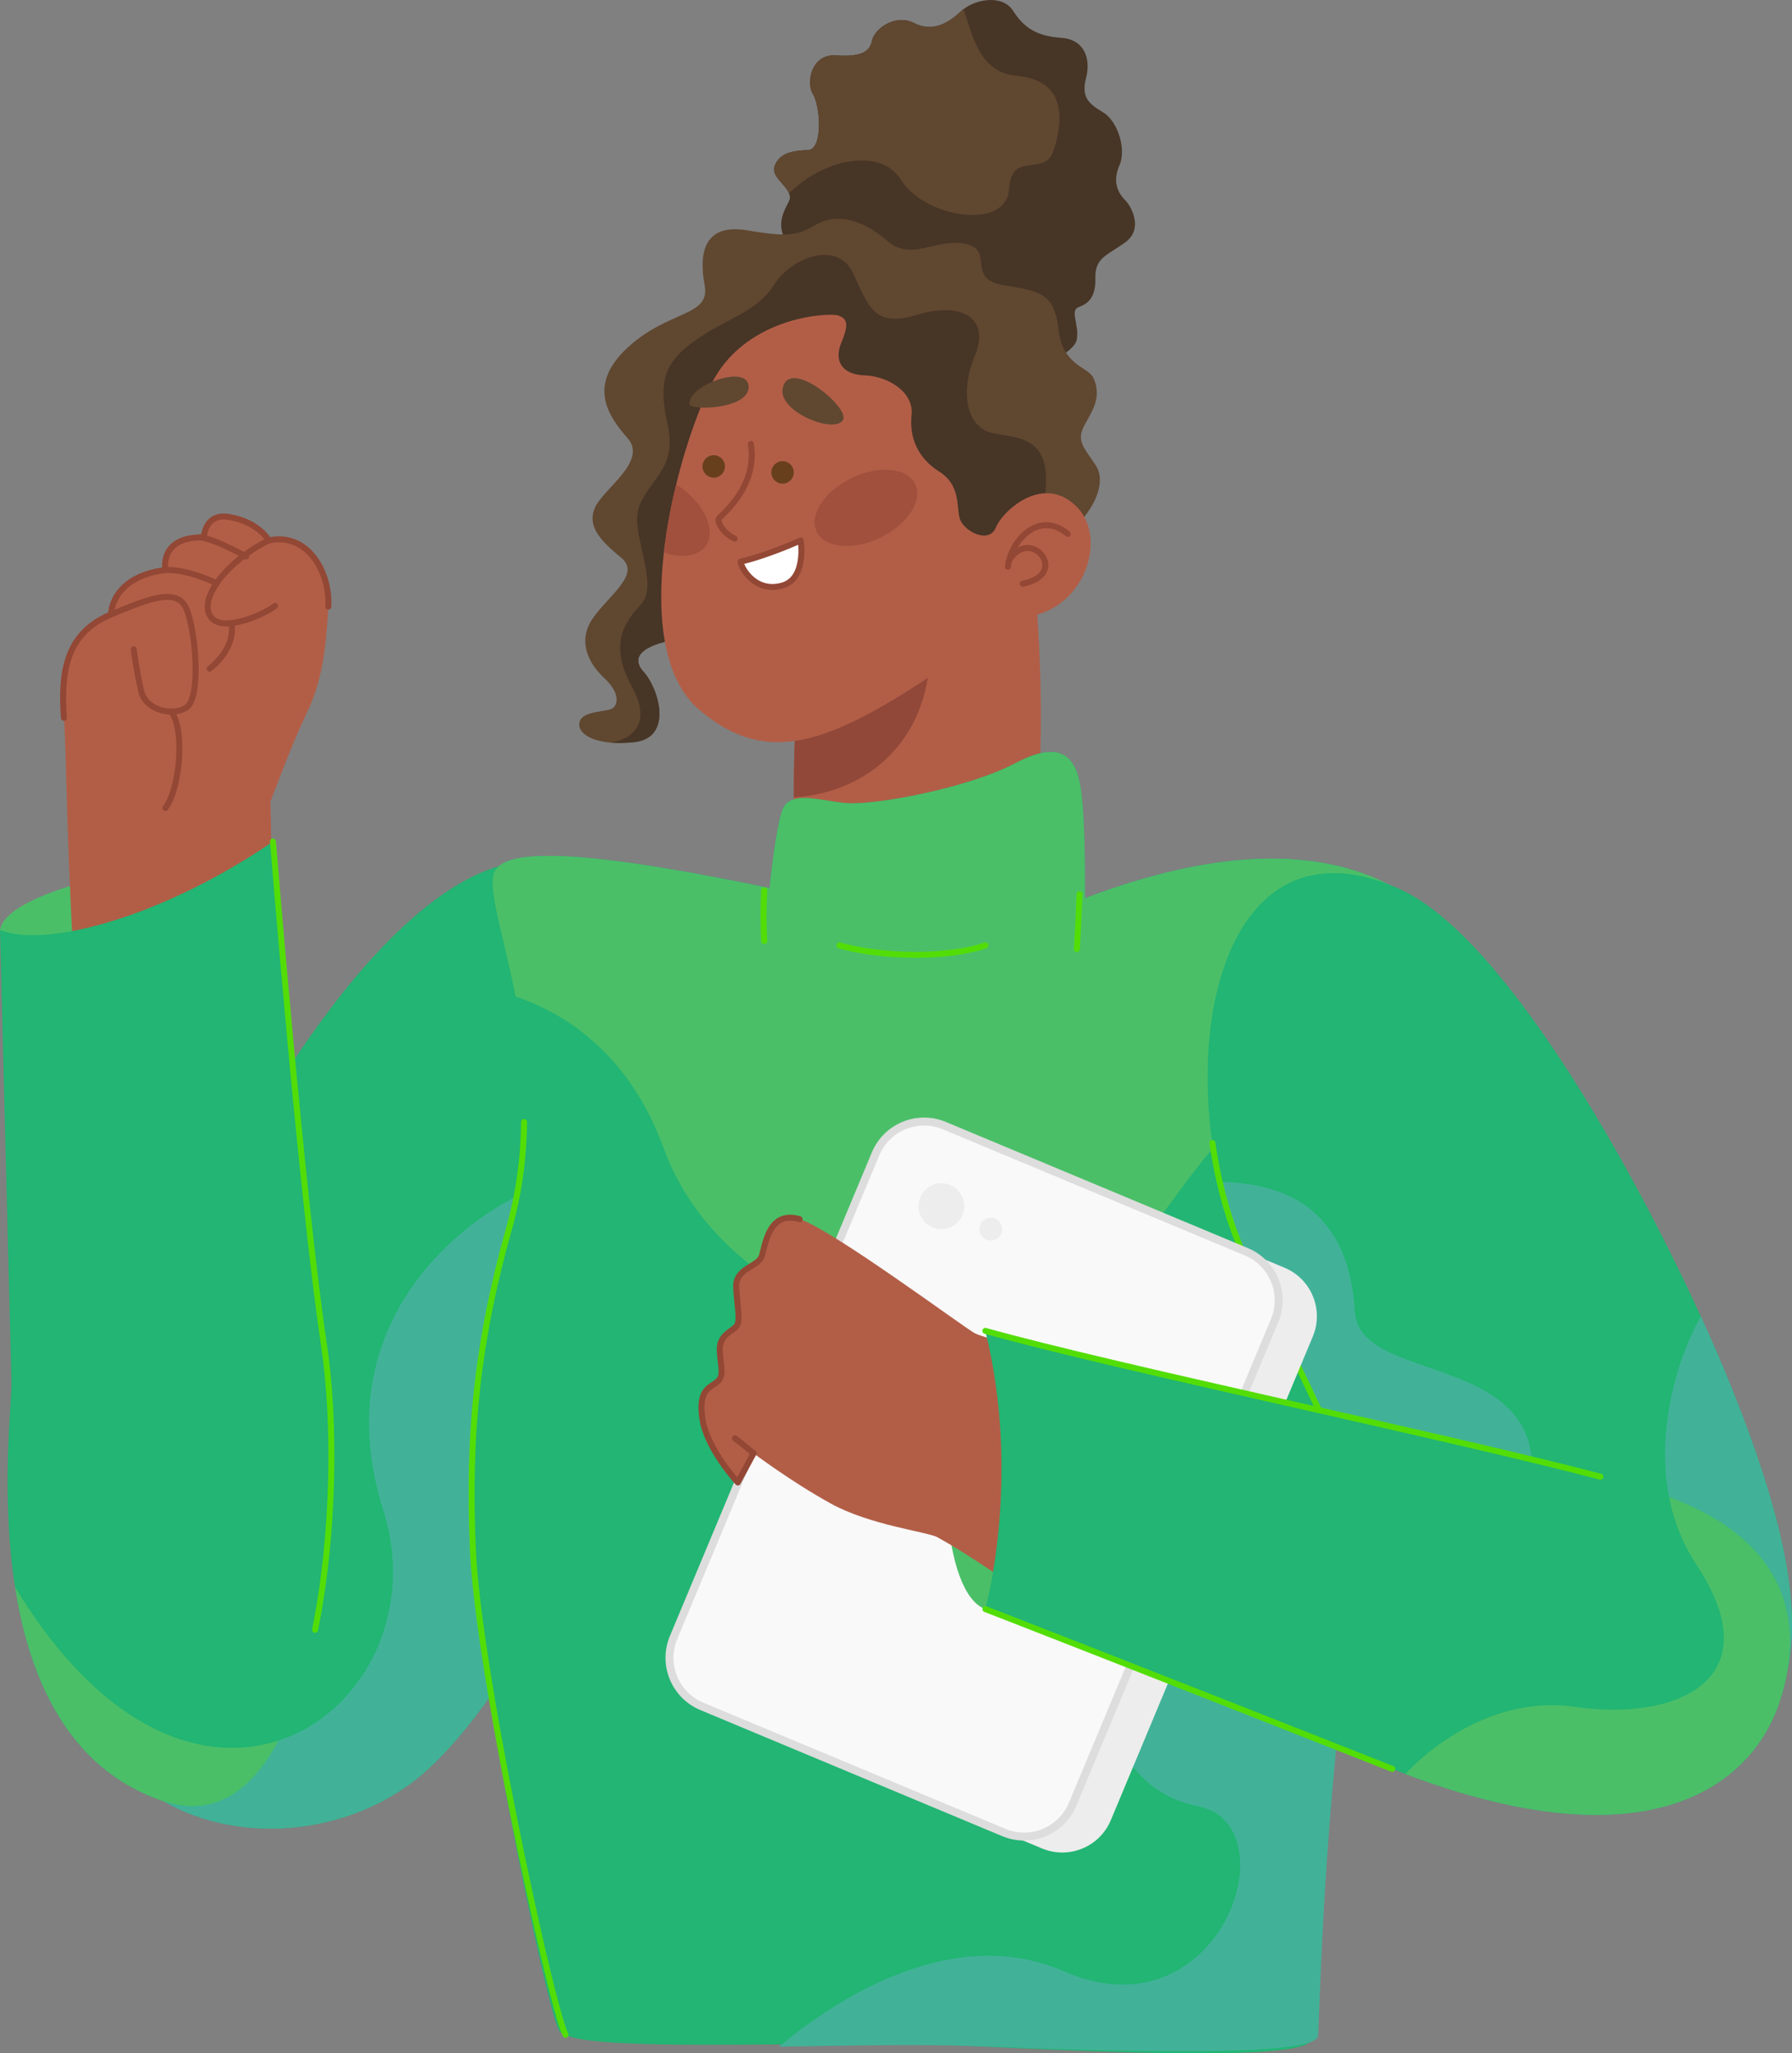 <?xml version="1.0" encoding="UTF-8"?>
<svg id="Layer_2" data-name="Layer 2" xmlns="http://www.w3.org/2000/svg" viewBox="0 0 914.36 1047.67">
  <rect x="0" y="0" width="914.36" height="1047.67" fill="#808080" stroke="none"/>
  <defs>
    <style>
      .cls-1 {
        fill: #b25e47;
      }

      .cls-2 {
        fill: #4bbf68;
      }

      .cls-3 {
        stroke: #53dd07;
      }

      .cls-3, .cls-4, .cls-5, .cls-6 {
        stroke-linecap: round;
        stroke-linejoin: round;
      }

      .cls-3, .cls-4, .cls-6 {
        stroke-width: 3.05px;
      }

      .cls-3, .cls-6 {
        fill: none;
      }

      .cls-7 {
        fill: #22b573;
      }

      .cls-8 {
        fill: #683f1d;
      }

      .cls-9 {
        fill: #473526;
      }

      .cls-10 {
        fill: #41b298;
      }

      .cls-4 {
        fill: #fff;
      }

      .cls-4, .cls-6 {
        stroke: #934735;
      }

      .cls-5 {
        fill: #f9f9f9;
        stroke: #ddd;
        stroke-width: 4.07px;
      }

      .cls-11 {
        fill: #a0503d;
      }

      .cls-12 {
        fill: #914839;
      }

      .cls-13 {
        fill: #604730;
      }

      .cls-14 {
        fill: #ededed;
      }
    </style>
  </defs>
  <g id="Layer_1-2" data-name="Layer 1">
    <path class="cls-7" d="m353.63,585.62c-.45,8.59-1.47,17.91-3.01,27.8-11.68,75.83-53.56,184.75-100.01,251.25-10.54,15.1-21.33,28-32.03,37.85-36.55,33.58-94.71,39.93-135.33,16.4-22.79-13.15-40.09-35.66-44.94-68.01-1.71-11.07-1.91-23.32-.41-36.75,7.77-68.87,54.7-186.9,111.32-272.09,6.47-9.81,13.11-19.17,19.82-27.96,31.99-41.92,65.86-71.15,96.79-74.32,6.51-.73,12.9-.24,19.09,1.51,51.24,14.53,73.3,54.87,68.71,144.33Z"/>
    <path class="cls-10" d="m259.78,626.73c-15.39,54.62-21.33,102.57-18.44,164.8.81,17.62,4.4,44.04,9.28,73.14-10.54,15.1-21.33,28-32.03,37.85-36.55,33.58-94.71,39.93-135.33,16.4-22.79-13.15-40.09-35.66-44.94-68.01,36.06,38.59,73.79,46.93,103.71,37.16,43.06-13.88,70.13-65.08,53.52-117.51-29.18-92.15,36.67-144.82,68.09-160.16-1.06,5.37-2.32,10.83-3.87,16.32Z"/>
    <path class="cls-7" d="m353.63,585.62c-.45,8.59-1.47,17.91-3.01,27.8-5.37-7.98-9.85-16.53-13.23-25.56-15.96-42.53-44.65-66.47-76.48-76.85-30.61-10.05-64.11-7.49-91.86,3.09,31.99-41.92,65.86-71.15,96.79-74.32,6.51-.73,12.9-.24,19.09,1.51,51.24,14.53,73.3,54.87,68.71,144.33Z"/>
    <path class="cls-1" d="m475.82,512.56c-57.96,7.08-70.46-39.36-70.82-105.7-.04-15.63.53-32.36,1.38-49.78.53-11.07,1.67-21.25,3.3-30.57,19.74-113.03,113.31-99.35,118.12-32.76,1.87,25.32,19.66,210.1-51.98,218.81Z"/>
    <path class="cls-12" d="m474.44,337.18c-3.09,44.61-35.17,67.57-69.4,69.68h-.04c-.04-15.63.53-32.36,1.38-49.78.53-11.07,1.67-21.25,3.3-30.57,18.89-8.06,67.2-25.32,64.76,10.66Z"/>
    <path class="cls-7" d="m698.88,776.78c-3,10.14-5.47,20.5-7.25,31.1-.48,2.89-.96,5.73-1.39,8.57-17.77,110.73-19.99,213.41-21.2,224.06-1.3,10.94-100.37,7.01-174.13,3.38-28.72-1.44-65.89-1.02-100.94-.77-54.87.44-104.62.57-108.77-7.21-2.67-5.03-9.77-34.54-17.52-72.35-1.2-5.87-2.44-11.91-3.68-18.11-.62-3.1-1.24-6.24-1.81-9.38-.7-3.59-1.39-7.22-2.08-10.85-.73-3.83-1.47-7.71-2.2-11.62-1.58-8.65-3.16-17.37-4.65-26.06-1.5-8.64-2.87-17.21-4.21-25.57-4.58-29.15-7.88-55.6-8.51-73.24-2.24-62.26,4.21-110.14,20.17-164.6.42-1.38.8-2.72,1.14-4.1.63-2.31,1.19-4.63,1.74-6.94.3-1.22.55-2.44.81-3.65.26-1.22.51-2.44.73-3.66.26-1.22.47-2.44.69-3.62.22-1.22.39-2.4.57-3.62.39-2.36.7-4.71,1.01-7.03.67-5.77,1.14-11.43,1.36-16.96.05-.77.06-1.51.06-2.24.16-3.91.16-7.77.12-11.6-.33-19.01-2.83-36.7-5.88-52.29-5.68-29.37-13.26-51.47-11.4-61.62.91-5,6.11-8,15.2-9.32.61-.12,1.26-.15,1.87-.22,22.29-2.62,65.41,3.74,123.98,15.83,0,0,2.69-27.73,6.23-39.05,1.43-4.63,4.83-6.42,9.31-6.78,6.4-.58,15.04,1.75,23.34,2.52,14.07,1.29,61.99-7.45,86.63-20.42,6.55-3.47,11.82-5.21,16.1-5.61,11.82-1.1,15.91,8.23,17.45,20.94.08.53.11,1.1.19,1.67s.11,1.18.18,1.79c.11,1.14.18,2.32.29,3.54.07.9.14,1.79.22,2.77.07,1.22.14,2.44.21,3.71.07,1.51.13,3.01.2,4.56.07,1.43.13,2.85.16,4.32.03.73.03,1.47.06,2.24.03.61.03,1.26.06,1.87.03.86.02,1.71.05,2.56.03,1.1.06,2.16.05,3.22.03,1.06.06,2.12.05,3.13.03.69.03,1.38.02,2.04.11,9.24.03,16.2.03,16.2,44.54-16.87,111.68-34.12,162.56-2.85.08.04.16.08.24.12,15.08,9.36,28.74,22.93,39.86,42.02,2.52,4.26,4.91,8.8,7.14,13.63,41.91,90.32-35.46,167.09-64.45,265.53Z"/>
    <path class="cls-2" d="m756.19,497.62c-42.96,5.25-91.04,33.16-136.17,86.78-7.01,8.31-13.94,17.23-20.8,26.81-72.54,101.53-198.89,74.6-247.53.58-5.29-8.03-9.68-16.63-12.96-25.7-15.51-42.7-43.95-66.93-75.67-77.64-5.68-29.37-13.26-51.47-11.4-61.62.91-5,6.11-8,15.2-9.32.61-.12,1.26-.15,1.87-.22,22.29-2.62,65.41,3.74,123.98,15.83,0,0,2.69-27.73,6.23-39.05,1.43-4.63,4.83-6.42,9.31-6.78,6.4-.58,15.04,1.75,23.34,2.52,14.07,1.29,61.99-7.45,86.63-20.42,6.55-3.47,11.82-5.21,16.1-5.61,11.82-1.1,15.91,8.23,17.45,20.94.08.53.11,1.1.19,1.67s.11,1.18.18,1.79c.11,1.14.18,2.32.29,3.54.07.9.14,1.79.22,2.77.07,1.22.14,2.44.21,3.71.07,1.51.13,3.01.2,4.56.07,1.43.09,2.89.16,4.32.03.73.03,1.47.06,2.24.03.61.03,1.26.06,1.87.03.86.02,1.71.05,2.56.03,1.1.06,2.16.05,3.22.03,1.06.06,2.12.05,3.13.03.69.03,1.34.02,2.04.11,9.24.03,16.2.03,16.2,44.54-16.87,111.68-34.12,162.56-2.85.08.04.16.08.24.12,15.08,9.36,28.74,22.93,39.86,42.02Z"/>
    <path class="cls-3" d="m267.43,572.48c-.16,12.17-1.26,24.87-3.79,37.93-1.06,5.37-2.32,10.83-3.87,16.32-15.39,54.62-21.33,102.57-18.44,164.8.81,17.62,4.4,44.04,9.28,73.14,1.38,8.34,2.89,16.89,4.48,25.52,4.76,25.93,10.13,52.51,15.22,75.87,8.14,37.73,15.55,67.16,18.28,72.17"/>
    <path class="cls-10" d="m691.3,814.53c-16.61,110.91-17.75,213.61-18.85,224.27-1.18,10.95-100.29,8.06-174.08,5.21-28.74-1.14-65.9-.33-100.94.28,28.82-23.97,88.36-63.37,145.51-38.46,79.29,34.6,116.69-74.53,68.26-84.29-48.44-9.77-50.71-64.8-60.36-109.37l39.6-16.04,100.86,18.4Z"/>
    <path class="cls-3" d="m389.97,454.31c-.82,14.49,0,25.81,0,25.81"/>
    <path class="cls-3" d="m550.83,456.25c-.59,16.92-1.4,27.95-1.4,27.95"/>
    <path class="cls-3" d="m428.39,482.36c21.79,6.25,55.26,6.62,74.39,0"/>
    <path class="cls-7" d="m899.37,879.78c-22.3,28.53-83.64,34.03-133.42-5.7-12.74-10.18-24.75-23.36-35.13-39.85-5.49-8.71-12.54-21.94-20.43-37.53-3.46-6.92-7.12-14.29-10.87-21.94-20.92-42.82-44.81-94.75-60.2-124.43-7.41-14.33-13.15-30.49-17.01-47.34-1.51-6.51-2.73-13.15-3.66-19.78-11.48-79.94,17.22-163.91,94.71-129.92.08.04.16.08.24.12,15.43,6.8,31.87,21.49,48.35,40.82,40.05,46.93,80.26,121.37,105.91,177.46,5.82,12.74,10.87,24.5,15.02,34.8,29.96,74.36,44.49,137.37,16.48,173.27Z"/>
    <path class="cls-10" d="m781.7,753.44c-1.75,27.92-34.56,39.44-71.31,43.27-3.46-6.92-7.12-14.29-10.87-21.94-20.92-42.82-44.81-94.75-60.2-124.43-7.41-14.33-13.15-30.49-17.01-47.34,31.63.65,65.82,12.17,68.99,66.22,2.16,36.88,94.39,20.27,90.4,84.21Z"/>
    <path class="cls-7" d="m761.96,494.25c-2.69.12-5.37.41-8.06.77-42.9,5.7-90.68,34.11-135.25,88.2-11.48-79.94,17.22-163.91,94.71-129.92.08.04.16.08.24.12,15.43,6.8,31.87,21.49,48.35,40.82Z"/>
    <path class="cls-3" d="m730.82,834.23c-5.49-8.71-12.54-21.94-20.43-37.53-3.46-6.92-7.12-14.29-10.87-21.94-20.92-42.82-44.81-94.75-60.2-124.43-7.41-14.33-13.15-30.49-17.01-47.34-1.51-6.51-2.73-13.15-3.66-19.78"/>
    <path class="cls-10" d="m899.37,879.78c-22.3,28.53-83.64,34.03-133.42-5.7,11.27-3.54,24.1-5.21,38.02-3.17,50.67,7.37,100.66-13.35,61.7-72.49-31.5-47.83-9-107.86,2.2-126.71,5.82,12.74,10.87,24.5,15.02,34.8,29.96,74.36,44.49,137.37,16.48,173.27Z"/>
    <path class="cls-9" d="m574,123.78c-9.48,6.72-15.34,7.81-15.1,18.15.28,10.34-4.19,13.15-8.63,14.82-4.48,1.67.53,9.2-.85,16.48-1.38,7.24-20.11,14.25-20.11,14.25l-124.3-58.37c-10.34-12.58-5.86-19.58-2.52-26.29.73-1.47.69-2.81.12-4.11-1.75-4.72-9.32-8.79-7.37-14.04,2.48-6.68,9.2-7.82,17.01-8.1,7.86-.28,6.27-22.63,2.56-28.49-3.66-5.86-.85-20.68,11.68-19.82,12.58.85,17.34-1.67,18.44-7.53,1.14-5.86,11.76-13.96,21.53-8.95,9.77,5.05,18.15-.57,24.01-6.15.33-.33.73-.65,1.14-.94,6.43-5.01,19.9-7.73,25.4.94,5.86,9.24,12.86,12.86,24.58,13.68,11.72.85,15.1,10.62,12.58,20.39-2.52,9.81,1.1,13.15,8.67,17.62,7.53,4.48,12.01,18.97,8.34,27.07-3.62,8.14-.81,14,2.81,17.62,3.62,3.62,9.48,15.06,0,21.78Z"/>
    <path class="cls-13" d="m526.66,283.57c-9.16,3.91-19.74,6.15-31.14,5.62-42.7-1.99-146.94,36.59-146.94,36.59-17.5,2.16-28.17,8.18-20.23,16.93,7.94,8.75,15.3,33.9-4.92,35.98-4.56.45-8.55.49-11.97.2-11.89-1.06-17.14-6.06-15.67-10.7,1.91-6.02,14.77-4.68,17.22-7.12,2.48-2.48,3.01-7.94-4.92-15.34-7.9-7.37-13.68-18.85-5.45-30.49,8.22-11.64,24.34-22.3,14.49-30.53-9.85-8.18-17.79-15.59-13.68-25.44,4.11-9.85,27.35-23.81,16.69-35.82-10.66-12.05-20.23-27.64.57-46.52,20.8-18.89,41.84-15.3,38.83-31.46-3.01-16.16-.53-31.75,21.9-27.92,22.43,3.83,25.72,2.2,35.57-3.26,9.85-5.49,22.96-2.48,35.57,8.47,12.58,10.95,24.62-1.38,39.93,1.63,15.3,3.01,0,17.79,19.41,21.08,19.41,3.3,26.01,4.11,28.21,22.71,2.16,18.6,15.06,18.8,17.75,24.62,5.49,11.76-3.26,19.98-5.74,26.82-2.44,6.84,2.97,11.15,7.29,18.36,7.08,11.8-7.61,34.88-32.77,45.59Z"/>
    <path class="cls-9" d="m533.42,250.69c-.98,9.65-3.7,21.57-6.76,32.89-9.16,3.91-19.74,6.15-31.14,5.62-42.7-1.99-146.94,36.59-146.94,36.59-17.5,2.16-28.17,8.18-20.23,16.93,7.94,8.75,15.3,33.9-4.92,35.98-4.56.45-8.55.49-11.97.2,15.18-2.48,19.21-13.31,11.4-27.6-10.79-19.66-6.88-31.34,3.91-42.62,10.75-11.23-6.88-37.89,0-51.94,6.84-14.04,18.56-19.01,13.88-40.17-4.68-21.17-2.36-31.46,14.49-43.14,16.85-11.72,30.81-14.04,39.77-28.08,8.91-14.04,32.32-22.92,40.3-6.11,7.94,16.85,10.5,28.21,32.85,21.37,22.39-6.84,37.36,1.59,29.39,20.76-7.94,19.21-4.19,37.45,9.85,39.81,14.04,2.32,28.82,2.85,26.13,29.51Z"/>
    <path class="cls-1" d="m517.38,314.95c-84.01,61.09-120.19,81.2-160.37,47.42-18.72-15.71-21.98-47.78-18.28-80.51,1.34-11.72,3.54-23.57,6.31-34.72,5.45-22.47,12.9-42.29,19.17-53.56,18.11-32.56,59.51-34.19,63.66-32.56,4.19,1.59,5.49,4.03,1.47,13.68-4.03,9.65.41,16.48,12.05,16.85,11.68.41,24.95,8.47,23.73,20.11-1.22,11.68,3.22,22.1,14.08,28.94,10.83,6.84,8.83,17.3,10.42,23.73,1.63,6.43,14.9,13.68,18.52,4.8,3.62-8.83,24.5-27.72,41.39-10.42,16.89,17.26,1.99,57.47-32.15,56.25Z"/>
    <path class="cls-11" d="m416.69,271.27c4.06,8.4,18.61,9.78,32.51,3.07,13.9-6.71,21.87-18.96,17.81-27.36-4.06-8.4-18.61-9.78-32.51-3.07-13.9,6.71-21.87,18.96-17.81,27.36Z"/>
    <path class="cls-11" d="m360.07,278.61c-3.83,5.37-12.29,6.35-21.33,3.26,1.34-11.72,3.54-23.57,6.31-34.72.73.45,1.47.94,2.2,1.47,12.54,9,18.28,22.43,12.82,30Z"/>
    <path class="cls-8" d="m358.43,237.99c0,3.17,2.57,5.74,5.74,5.74s5.74-2.57,5.74-5.74-2.57-5.74-5.74-5.74-5.74,2.57-5.74,5.74Z"/>
    <path class="cls-8" d="m393.55,241.03c0,3.17,2.57,5.74,5.74,5.74s5.74-2.57,5.74-5.74-2.57-5.74-5.74-5.74-5.74,2.57-5.74,5.74Z"/>
    <path class="cls-6" d="m514.29,289.21c1.12-12.35,15.25-29.42,30.5-16.8"/>
    <path class="cls-6" d="m514.81,286.15c10.58-18.18,31.82,6.73,7.04,11.65"/>
    <path class="cls-6" d="m374.87,274.84c-6.29-2.93-8.8-8.66-8.24-10.06.56-1.4,20.25-15.92,16.48-38.27"/>
    <path class="cls-13" d="m399.29,198.6c-1.78,11.62,26.5,23.02,30.86,15.67,3.73-6.29-28.24-32.79-30.86-15.67Z"/>
    <path class="cls-13" d="m351.77,206.25c.27,3.35,30.66,2.68,30.22-9.03-.45-11.71-31-.78-30.22,9.03Z"/>
    <path class="cls-4" d="m377.84,286.61c14.22-3.34,30.72-10.88,30.72-10.88,0,0,3.14,19.45-9.27,23-13.51,3.86-20.75-8.08-21.45-12.11Z"/>
    <path class="cls-13" d="m537.69,76.56c-4.68,14.49-21.53-.49-22.87,20.19-1.34,20.64-42.66,14.9-55.27-5.21-10.38-16.53-39.68-10.34-56.94,7.16-1.75-4.72-9.32-8.79-7.37-14.04,2.48-6.68,9.2-7.82,17.01-8.1,7.86-.28,6.27-22.63,2.56-28.49-3.66-5.86-.85-20.68,11.68-19.82,12.58.85,17.34-1.67,18.44-7.53,1.14-5.86,11.76-13.96,21.53-8.95,9.77,5.05,18.15-.57,24.01-6.15.33-.33.73-.65,1.14-.94,4.8,13.68,8.3,32.32,26.9,33.95,26.21,2.36,23.85,23.4,19.17,37.93Z"/>
    <path class="cls-2" d="m0,474.52c2.31-14.85,44.03-25.9,68.28-30.53l9.27,59.9S10.88,494.35,0,474.52Z"/>
    <g>
      <path class="cls-1" d="m38.77,506.38c-4.73-64.9-4.73-119.45-6.15-140.13-1.43-20.68-.34-42.68,24-52.72,0,0-.17-19.12,27.78-22.68,0,0-3.51-17.15,19.67-16.67,0,0,.25-12.59,12.94-10.39,15.21,2.63,20.08,11.95,20.08,11.95,20.15-4.31,31.42,16.58,30.43,33.82-.99,17.24-2.32,36.14-10.61,53.38-8.29,17.24-18.9,46.08-18.9,46.08l.66,36.47s-15.48,117.17-99.91,60.91Z"/>
      <path class="cls-6" d="m32.62,366.25c-1.43-20.68-.34-42.68,24-52.72,0,0-.17-19.12,27.78-22.68,0,0-3.51-17.15,19.67-16.67,0,0,.25-12.59,12.94-10.39,15.21,2.63,20.08,11.95,20.08,11.95,20.15-4.31,31.42,16.58,30.43,33.82"/>
      <g>
        <path class="cls-6" d="m137.1,275.73c-20.75,10.2-35.94,29.38-29.74,38.78,6.2,9.39,29.78-2.4,32.98-5.4"/>
        <path class="cls-6" d="m102.32,274.18c7.82,1.03,23.28,9.74,23.28,9.74"/>
        <path class="cls-6" d="m84.4,290.84c11.84-.48,26.13,6.76,26.13,6.76"/>
        <path class="cls-6" d="m106.95,341.18c6.92-5.28,12.92-14.54,11.1-23.11"/>
        <path class="cls-6" d="m56.62,313.53c16.58-6.79,33.39-14.52,38.37-3.2,4.98,11.31,7.73,46.08,0,50.77-7.73,4.69-20.69.83-22.9-8.28-2.21-9.1-3.86-21.52-3.86-21.52"/>
        <path class="cls-6" d="m87.33,363.08c6.97,8.6,4.69,39.03-2.94,49.17"/>
      </g>
    </g>
    <path class="cls-7" d="m142.02,888.08c-13.59,25.6-32.85,39.56-58.77,30.85-.04,0-.12-.04-.16-.04-48.84-16.57-68.26-63.37-75.38-109.12-.04,0-.04-.04-.04-.04-7.45-47.74-1.59-94.31-1.83-104.2C5.35,686.12.01,474.51.01,474.51c8.47,3.38,21.29,3.46,36.79.57,10.54-1.99,22.3-5.37,34.72-10.01,21.33-8.02,44.61-19.9,66.87-35.09.28-.2.61-.41.9-.61,0,0,4.23,52.42,9.93,112.7,4.84,51.65,10.79,109.04,16.08,144.17,8.51,56.66,3.46,151.62-23.28,201.84Z"/>
    <path class="cls-2" d="m142.02,888.08c-13.59,25.6-32.85,39.56-58.77,30.85-.04,0-.12-.04-.16-.04-48.84-16.57-68.26-63.37-75.38-109.12,9.89,16.44,20.19,30.04,30.61,41.15,36.06,38.59,73.79,46.93,103.71,37.16Z"/>
    <path class="cls-3" d="m139.29,429.38s14.58,180.76,26.02,256.85c5.9,39.26,5.27,96.92-4.55,145.33"/>
    <path class="cls-14" d="m655.42,646.82l-173.55-72.48c-13.69-5.72-29.42.74-35.13,14.43l-103.05,246.74c-5.72,13.69.74,29.42,14.43,35.13l173.55,72.48c13.69,5.72,29.42-.74,35.13-14.43l103.05-246.74c5.72-13.69-.74-29.42-14.43-35.13Z"/>
    <path class="cls-5" d="m635.93,638.68l-154.06-64.35c-13.69-5.72-29.42.74-35.13,14.43l-103.05,246.74c-5.72,13.69.74,29.42,14.43,35.13l154.06,64.35c13.69,5.72,29.42-.74,35.13-14.43l103.05-246.74c5.72-13.69-.74-29.42-14.43-35.13Z"/>
    <path class="cls-14" d="m492.05,615.43c0,6.46-5.24,11.7-11.7,11.7s-11.7-5.24-11.7-11.7,5.24-11.7,11.7-11.7,11.7,5.24,11.7,11.7Z"/>
    <path class="cls-14" d="m511.36,627.13c0,3.22-2.61,5.83-5.83,5.83s-5.83-2.61-5.83-5.83,2.61-5.83,5.83-5.83,5.83,2.61,5.83,5.83Z"/>
    <path class="cls-2" d="m502.78,820.99c-11.46-3.99-17.39-26.16-18.93-45.26l45,5.27s.32,42.89-26.07,39.99Z"/>
    <g>
      <g>
        <path class="cls-1" d="m517.9,809.72c-22.12-15.37-34.46-22.58-39.58-25.38-5.12-2.79-34.22-6.05-54.48-17.23-20.26-11.18-39.35-25.61-39.35-25.61l-8.02,14.9s-15.73-17-18.06-32.37c-2.33-15.37,3.96-15.83,7.68-19.09,3.73-3.26,1.4-8.15,1.16-16.06s6.52-9.55,8.61-12.34c2.1-2.79.23-10.01-.23-19.79-.47-9.78,11.18-10.24,13.04-15.83,1.86-5.59,3.49-23.51,19.32-18.86,15.83,4.66,84.75,55.88,89.4,58.2,4.66,2.33,20.49,5.82,20.49,5.82,0,0,56.34,88.24,0,123.63Z"/>
        <path class="cls-6" d="m384.5,741.5l-8.02,14.9s-15.73-17-18.06-32.37c-2.33-15.37,3.96-15.83,7.68-19.09,3.73-3.26,1.4-8.15,1.16-16.06s6.52-9.55,8.61-12.34c2.1-2.79.23-10.01-.23-19.79-.47-9.78,11.18-10.24,13.04-15.83,1.86-5.59,3.49-23.51,19.32-18.86"/>
      </g>
      <path class="cls-6" d="m384.5,741.5c-7.9-6.58-9.53-7.67-9.53-7.67"/>
    </g>
    <path class="cls-7" d="m908.16,867.9c-14.45,44.37-68.3,83.64-191.06,37.24-2.2-.85-4.44-1.71-6.72-2.6-127.52-50.43-207.62-81.57-207.62-81.57,0,0,18.6-66.79,0-141.93,73.26,20.51,267.09,60.28,335.92,80.47,4.56,1.34,8.91,2.77,12.98,4.31,57.76,21.49,70.46,61.09,56.49,104.08Z"/>
    <path class="cls-3" d="m710.39,902.54c-127.52-50.43-207.61-81.55-207.61-81.55"/>
    <path class="cls-3" d="m502.78,679.04c66.49,18.6,232.33,53.09,313.84,74.4"/>
    <path class="cls-2" d="m908.16,867.9c-14.45,44.37-68.3,83.64-191.06,37.24,0,0,36.18-41.6,86.86-34.23,50.67,7.37,100.66-13.35,61.7-72.49-7.33-11.07-11.72-22.83-14-34.6,57.76,21.49,70.46,61.09,56.49,104.08Z"/>
  </g>
</svg>